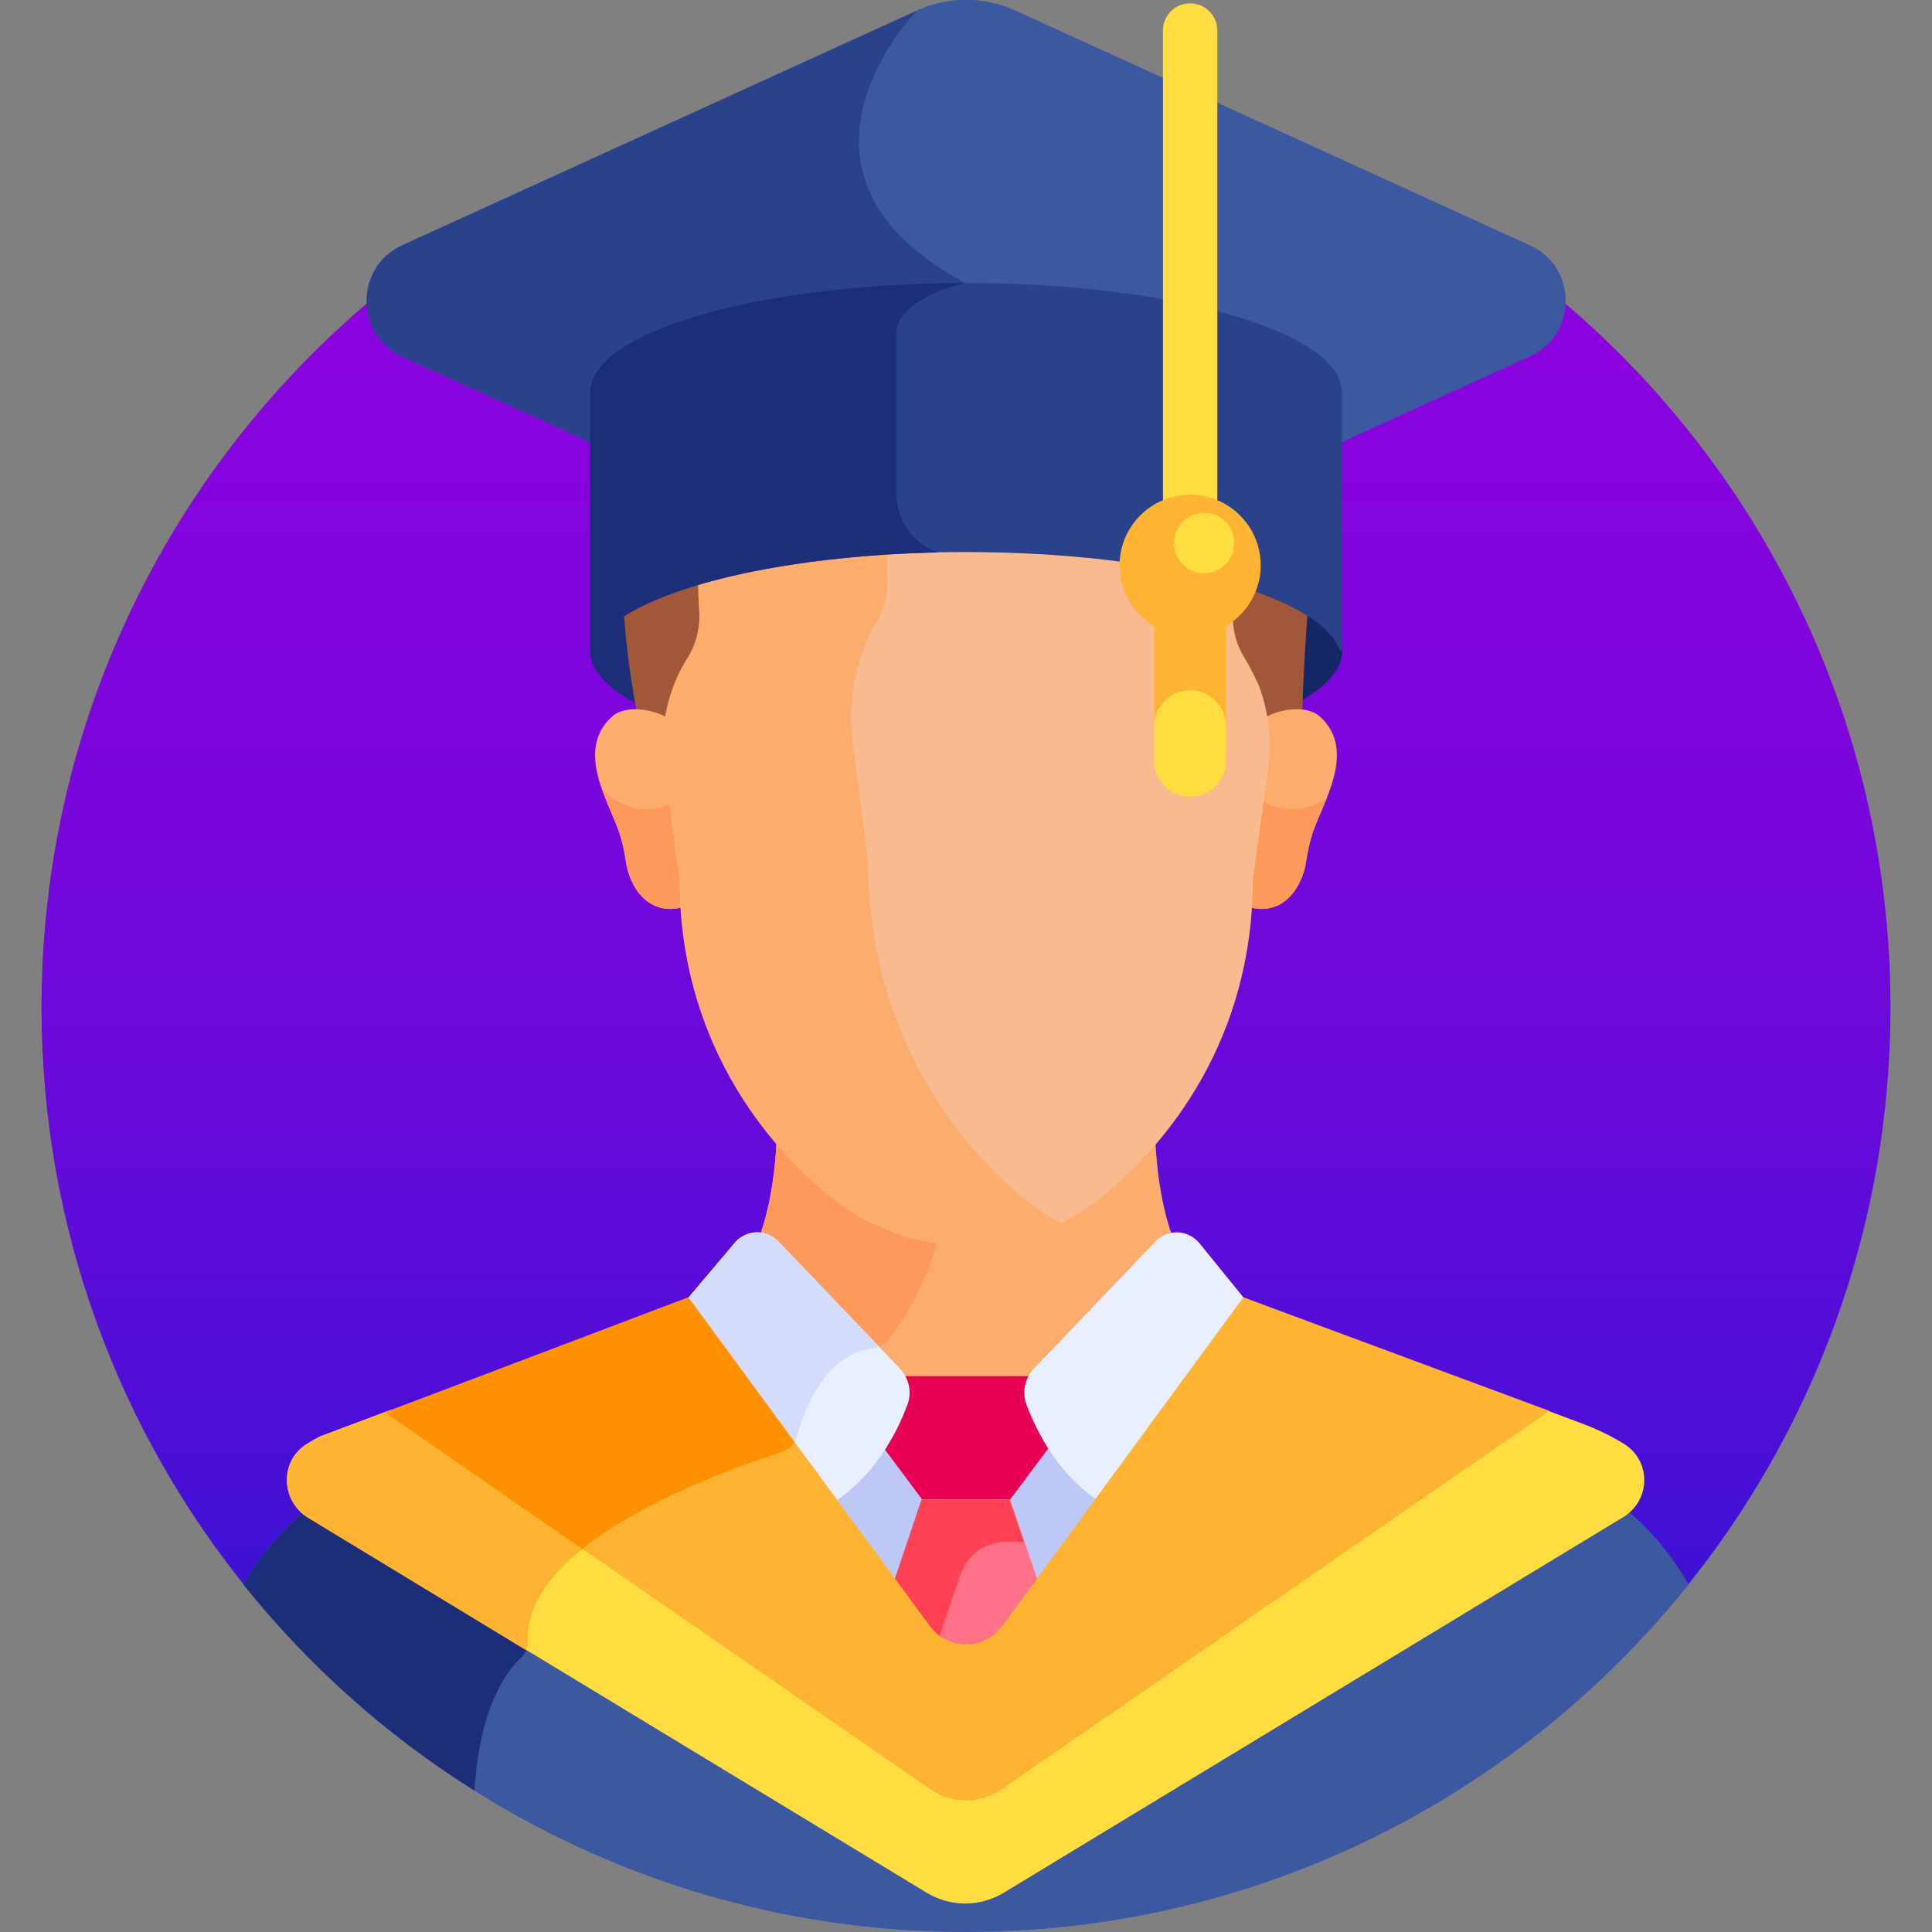 <?xml version="1.0" encoding="utf-8"?>
<!-- Generator: Adobe Illustrator 23.0.1, SVG Export Plug-In . SVG Version: 6.00 Build 0)  -->
<svg version="1.1" id="Layer_1" xmlns="http://www.w3.org/2000/svg" xmlns:xlink="http://www.w3.org/1999/xlink" x="0px" y="0px"
	 viewBox="0 0 512 512" style="enable-background:new 0 0 512 512;" xml:space="preserve">
<rect x="0" y="0" width="512" height="512" fill="#808080" stroke="none"/>
<style type="text/css">
	.st0{fill:url(#SVGID_1_);}
	.st1{fill:#1C2E7A;}
	.st2{fill:#142766;}
	.st3{fill:#A05838;}
	.st4{fill:#FCAD6D;}
	.st5{fill:#FD995B;}
	.st6{fill:#BEC8F7;}
	.st7{fill:#F9BA8F;}
	.st8{fill:#3C58A0;}
	.st9{fill:#E80054;}
	.st10{fill:#FF7186;}
	.st11{fill:#FF4155;}
	.st12{fill:#E9EFFF;}
	.st13{fill:#D3DCFB;}
	.st14{fill:#FFDD40;}
	.st15{fill:#FFB332;}
	.st16{fill:#FF9100;}
	.st17{fill:#2A428C;}
</style>
<g>
	<linearGradient id="SVGID_1_" gradientUnits="userSpaceOnUse" x1="256" y1="21.996" x2="256" y2="421.861">
		<stop  offset="0" style="stop-color:#8C03DF"/>
		<stop  offset="0.221" style="stop-color:#8804DE"/>
		<stop  offset="0.448" style="stop-color:#7B06DD"/>
		<stop  offset="0.679" style="stop-color:#670ADA"/>
		<stop  offset="0.911" style="stop-color:#4A0FD7"/>
		<stop  offset="1" style="stop-color:#3D11D5"/>
	</linearGradient>
	<path class="st0" d="M445.8,421.9C480.3,379.7,501,325.7,501,267c0-135.3-109.7-245-245-245S11,131.7,11,267
		c0,58.7,20.7,112.7,55.2,154.9L445.8,421.9z"/>
	<ellipse class="st1" cx="256" cy="172.5" rx="99.6" ry="29"/>
	<path class="st2" d="M256,143.5c-1.7,0-3.3,0-5,0c-1.6,1.9-2.5,3-2.5,3s59.6,24.9,4.4,55c1.1,0,2.1,0,3.2,0c55,0,99.6-13,99.6-29
		C355.6,156.5,311,143.5,256,143.5z"/>
	<path class="st3" d="M186,153.2c-8.2,2.4-15.8,5.2-20.7,8.4c0.8,14.5,3.6,27.6,3.6,27.6c2.6,0.2,6.3,1.2,8.4,2.2
		c0.5-3.1,1.3-7.2,2.5-10.1c0.9-2.3,2-4.6,3.4-6.7c2.4-3.8,3.5-8.2,3.2-12.6C186.1,159.4,185.9,156.4,186,153.2L186,153.2z"/>
	<path class="st3" d="M326,153.2c0,3.2-0.1,6.1-0.3,8.6c-0.3,4.5,0.7,8.9,3.1,12.7c1.4,2.2,2.6,4.6,3.5,6.9c1.1,2.9,1.9,6.9,2.4,9.9
		c2.6-1.3,7.2-2.6,10.4-2.2c0.3-11.1,1.2-23.9,1.5-27.6C341.8,158.5,334.2,155.6,326,153.2L326,153.2z"/>
	<path class="st4" d="M349.9,190c-3.9-3.6-11.7-1.8-15.1,0.4c0.7,4.6,0.8,9.3,0.1,14l-4,29c0,2.3-0.1,4.6-0.2,6.9
		c9.7,2.9,14.5-5.8,15.4-11.8c0.4-2.6,0.9-5.1,1.7-7.6C350.4,212.9,359.7,199,349.9,190L349.9,190z"/>
	<path class="st5" d="M342.5,214.4c-3.2,0-6.1-0.9-8.6-2.6l-3,21.6c0,2.3-0.1,4.6-0.2,6.9c9.7,2.9,14.5-5.8,15.4-11.8
		c0.4-2.6,0.9-5.1,1.7-7.6c0.8-2.6,2.4-5.9,3.8-9.4C349,213.3,345.9,214.4,342.5,214.4L342.5,214.4z"/>
	<path class="st4" d="M162.1,190c3.9-3.6,11.7-1.8,15.1,0.4c-0.7,4.6-0.8,9.3-0.1,14l4,29c0,2.3,0.1,4.6,0.2,6.9
		c-9.7,2.9-14.5-5.8-15.4-11.8c-0.4-2.6-0.9-5.1-1.7-7.6C161.6,212.9,152.3,199,162.1,190z"/>
	<path class="st5" d="M178.3,212.8c-2.1,1-4.4,1.6-6.9,1.6c-4.8,0-9-2.1-11.9-5.5c1.5,4.5,3.7,8.7,4.7,12c0.8,2.5,1.4,5,1.7,7.6
		c0.8,6,5.6,14.7,15.4,11.8c-0.1-2.3-0.2-4.6-0.2-6.9L178.3,212.8z"/>
	<path class="st4" d="M312.5,368.9l18.1-24.7c-3.9-1.2-7.9-2.2-11.9-3.1c-9.7-9.7-12.2-28.1-12.6-41c-5.1,5.9-10.4,10.8-15.4,14.8
		c-9.9,7.7-22.1,11.9-34.7,11.9c-12.6,0-24.8-4.2-34.7-11.9c-5.1-3.9-10.4-8.9-15.4-14.8c-0.4,12.9-2.9,31.3-12.6,41
		c-4,0.9-8,2-11.9,3.1l18.1,24.7H312.5z"/>
	<path class="st5" d="M231.1,357.4c1.7-0.2,3.2-1,4.3-2.3c6.8-8.6,11.1-18.8,13.9-28.7c-10.2-1.2-19.9-5.1-28-11.5
		c-5.1-3.9-10.4-8.9-15.4-14.8c-0.4,12.9-2.9,31.3-12.6,41c-4,0.9-8,2-11.9,3.1l18.1,24.7h16.6C221.4,359.7,227.8,357.7,231.1,357.4
		L231.1,357.4z"/>
	<path class="st6" d="M210.4,383.8l36,49c4.8,6.5,14.5,6.5,19.2,0l36-49H210.4z"/>
	<path class="st7" d="M329.9,174.5c-2.4-3.8-3.5-8.3-3.1-12.7c0.2-2.5,0.3-5.4,0.3-8.6c-18.1-5.4-43.2-8.7-71-8.7
		c-27.8,0-52.9,3.3-71,8.7c0,3.2,0.1,6.2,0.3,8.7c0.3,4.4-0.8,8.9-3.2,12.6c-1.4,2.2-2.5,4.5-3.4,6.7c-2.9,7.4-3.7,15.3-2.6,23.1
		l4,29c0,41.7,22.3,70.1,41.2,84.8c9.9,7.7,22.1,11.9,34.7,11.9s24.8-4.2,34.7-11.9c18.9-14.7,41.2-43.1,41.2-84.8l4-29
		c1.1-7.7,0.3-15.6-2.5-22.9C332.4,179.1,331.3,176.8,329.9,174.5L329.9,174.5z"/>
	<path class="st4" d="M271.2,317.5C252.3,302,230,272,230,227.8l-4-30.7c-1.1-8.3-0.2-16.7,2.6-24.5c0.9-2.4,2-4.8,3.4-7.1
		c2.4-4,3.5-8.7,3.2-13.3c-0.1-2.1-0.2-4.4-0.3-7c-19.3,1.2-36.5,4.1-49.9,8c0,3.2,0.1,6.2,0.3,8.7c0.3,4.4-0.8,8.9-3.2,12.6
		c-1.4,2.2-2.5,4.5-3.4,6.7c-2.9,7.4-3.7,15.3-2.6,23.1l4,29c0,41.7,22.3,70.1,41.2,84.8c9.9,7.7,22.1,11.9,34.7,11.9
		c8.8,0,17.5-2.1,25.3-5.9C277.7,322.3,274.3,320.1,271.2,317.5z"/>
	<path class="st8" d="M447.5,419.9c-4.3-7.5-9.8-14.3-16.7-20l-164.5,99.8c-6.1,3.7-14.3,3.7-20.4,0L81.2,399.9
		c-6.9,5.7-12.4,12.5-16.7,20C109.4,476,178.5,512,256,512S402.6,476,447.5,419.9L447.5,419.9z"/>
	<path class="st1" d="M138,439.4c1.1-1,1.8-2.4,1.9-3.9l-58.7-35.6c-6.9,5.7-12.4,12.5-16.7,20c17.2,21.5,37.9,40,61.2,54.6
		C127.2,452.1,134.3,442.8,138,439.4z"/>
	<path class="st9" d="M274,372.1c-0.9-2.5-0.7-5.1,0.5-7.4h-18.6h-17.8c1.2,2.2,1.4,4.9,0.5,7.4c-1.1,2.9-2.7,6.7-5.1,10.7
		l10.9,14.6h23.3l11.2-15C276.5,378.6,275,374.9,274,372.1L274,372.1z"/>
	<path class="st10" d="M267.7,397.4c-8.4,0-15,0-23.3,0l-7.5,22.3l9.6,13.1c4.8,6.5,14.5,6.5,19.2,0l9.6-13.1L267.7,397.4z"/>
	<path class="st11" d="M248.6,434.8l5.9-17.5c1.8-5.2,6.6-8.7,12.1-8.7h4.7l-3.8-11.2c-8.4,0-15,0-23.3,0l-7.5,22.3l9.6,13.1
		c0.8,1.1,1.7,1.9,2.7,2.6L248.6,434.8z"/>
	<path class="st12" d="M293.6,399.3l35.2-47.9c0.5-4.6,0.7-7.6,0.7-7.6l-11.6-14.3c-3-3.7-8.5-3.9-11.7-0.5L274,362.7
		c-2.4,2.5-3.2,6.2-2,9.5C274.7,379.4,280.9,392.1,293.6,399.3L293.6,399.3z"/>
	<path class="st12" d="M218.5,399.6c13-7.2,19.3-20.1,22-27.4c1.2-3.3,0.4-6.9-2-9.5L206.3,329c-3.3-3.4-8.7-3.2-11.7,0.5
		l-12.1,14.3c0,0,0.2,3,0.7,7.7L218.5,399.6z"/>
	<path class="st13" d="M231.1,357.4c0.6-0.1,1.3-0.2,1.9-0.5L206.3,329c-3.3-3.4-8.7-3.2-11.7,0.5l-12.1,14.3c0,0,0.2,3,0.7,7.7
		l24.3,33.1c1.8-0.7,3.2-2.2,3.7-4.1C216.8,361.1,226.7,357.8,231.1,357.4L231.1,357.4z"/>
	<path class="st14" d="M430.3,382.6c-3.1-1.9-6.5-3.6-10.1-5l-11.5-4.3l-143.4,99c-5.7,3.9-13.1,3.9-18.8,0l-142.9-98.7l-18.9,7.1
		c-1.1,0.6-2.2,1.2-3.3,1.9c-7.3,4.4-7.1,15,0.1,19.5l164.1,99.5c6.3,3.8,14.1,3.8,20.4,0l164.1-99.5
		C437.6,397.6,437.6,387,430.3,382.6L430.3,382.6z"/>
	<path class="st15" d="M155.6,409.5l-51.9-35.8l-18.9,7.1c-1.1,0.6-2.2,1.2-3.3,1.9c-7.3,4.4-7.1,15,0.1,19.5l57.8,35.1
		c0.3-0.8,0.5-1.7,0.4-2.6C139.6,425.1,146.3,416.6,155.6,409.5z"/>
	<path class="st15" d="M265.6,430.9c-4.8,6.5-14.5,6.5-19.2,0l-63.9-87L102,374.3l144.6,99.9c5.7,3.9,13.1,3.9,18.8,0l145.2-100.3
		l-81.1-30.1L265.6,430.9z"/>
	<path class="st16" d="M154.3,410.5c16.8-13.5,43.6-22.7,52.8-25.7c1.4-0.5,2.7-1.4,3.4-2.7l-28.1-38.3L102,374.3L154.3,410.5z"/>
	<g>
		<path class="st8" d="M405.4,65L269.1,2.8c-8.3-3.8-17.9-3.8-26.2,0L106.6,65c-12.6,5.8-12.6,23.7,0,29.5l52.2,23.8v-14.2
			c0-6.4,10.3-13.2,27.4-18.2c38.5-11.2,101-11.2,139.5,0c17.2,5,27.4,11.8,27.4,18.2v14.2l52.2-23.8
			C418.1,88.7,418.1,70.7,405.4,65z"/>
	</g>
	<path class="st17" d="M106.6,65c-12.6,5.8-12.6,23.7,0,29.5l52.2,23.8v-14.2c0-6.4,10.3-13.2,27.4-18.2c17.2-5,39.3-7.8,61.9-8.3
		c4.1-1.8,7.9-2.5,7.9-2.5c-55-29.2-13.1-72.2-13.1-72.2L106.6,65z"/>
	<path class="st17" d="M256,75c-55,0-99.6,13-99.6,29v68.4h0.5c5.1-14.6,47.5-26.1,99.1-26.1s94,11.4,99.1,26.1h0.5v-68.4
		C355.6,88,311,75,256,75z"/>
	<path class="st1" d="M256,75c-55,0-99.6,13-99.6,29v68.4h0.5c4.9-13.9,43.4-24.9,91.5-26v0c-11.1-4.3-10.9-15.6-10.9-15.6
		s0-32,0-42.1C237.6,78.7,256,75,256,75z"/>
	<g>
		<path class="st14" d="M315.4,211.1c-5.3,0-9.5-4.3-9.5-9.5v-37.3c0-5.3,4.3-9.5,9.5-9.5s9.5,4.3,9.5,9.5v37.3
			C324.9,206.8,320.7,211.1,315.4,211.1z"/>
	</g>
	<path class="st15" d="M315.4,154.7c-5.3,0-9.5,4.3-9.5,9.5v28.2c0-5.3,4.3-9.5,9.5-9.5c5.3,0,9.5,4.3,9.5,9.5v-28.2
		C324.9,159,320.7,154.7,315.4,154.7z"/>
	<g>
		<path class="st14" d="M315.4,141c-4,0-7.2-3.2-7.2-7.2V8.1c0-4,3.2-7.2,7.2-7.2s7.2,3.2,7.2,7.2v125.8
			C322.6,137.8,319.4,141,315.4,141z"/>
	</g>
	<path class="st15" d="M334.1,149.8c0,10.3-8.4,18.7-18.7,18.7s-18.7-8.4-18.7-18.7s8.4-18.7,18.7-18.7S334.1,139.5,334.1,149.8z"/>
	<circle class="st14" cx="319.1" cy="143.9" r="8"/>
	<g>
	</g>
</g>
</svg>
